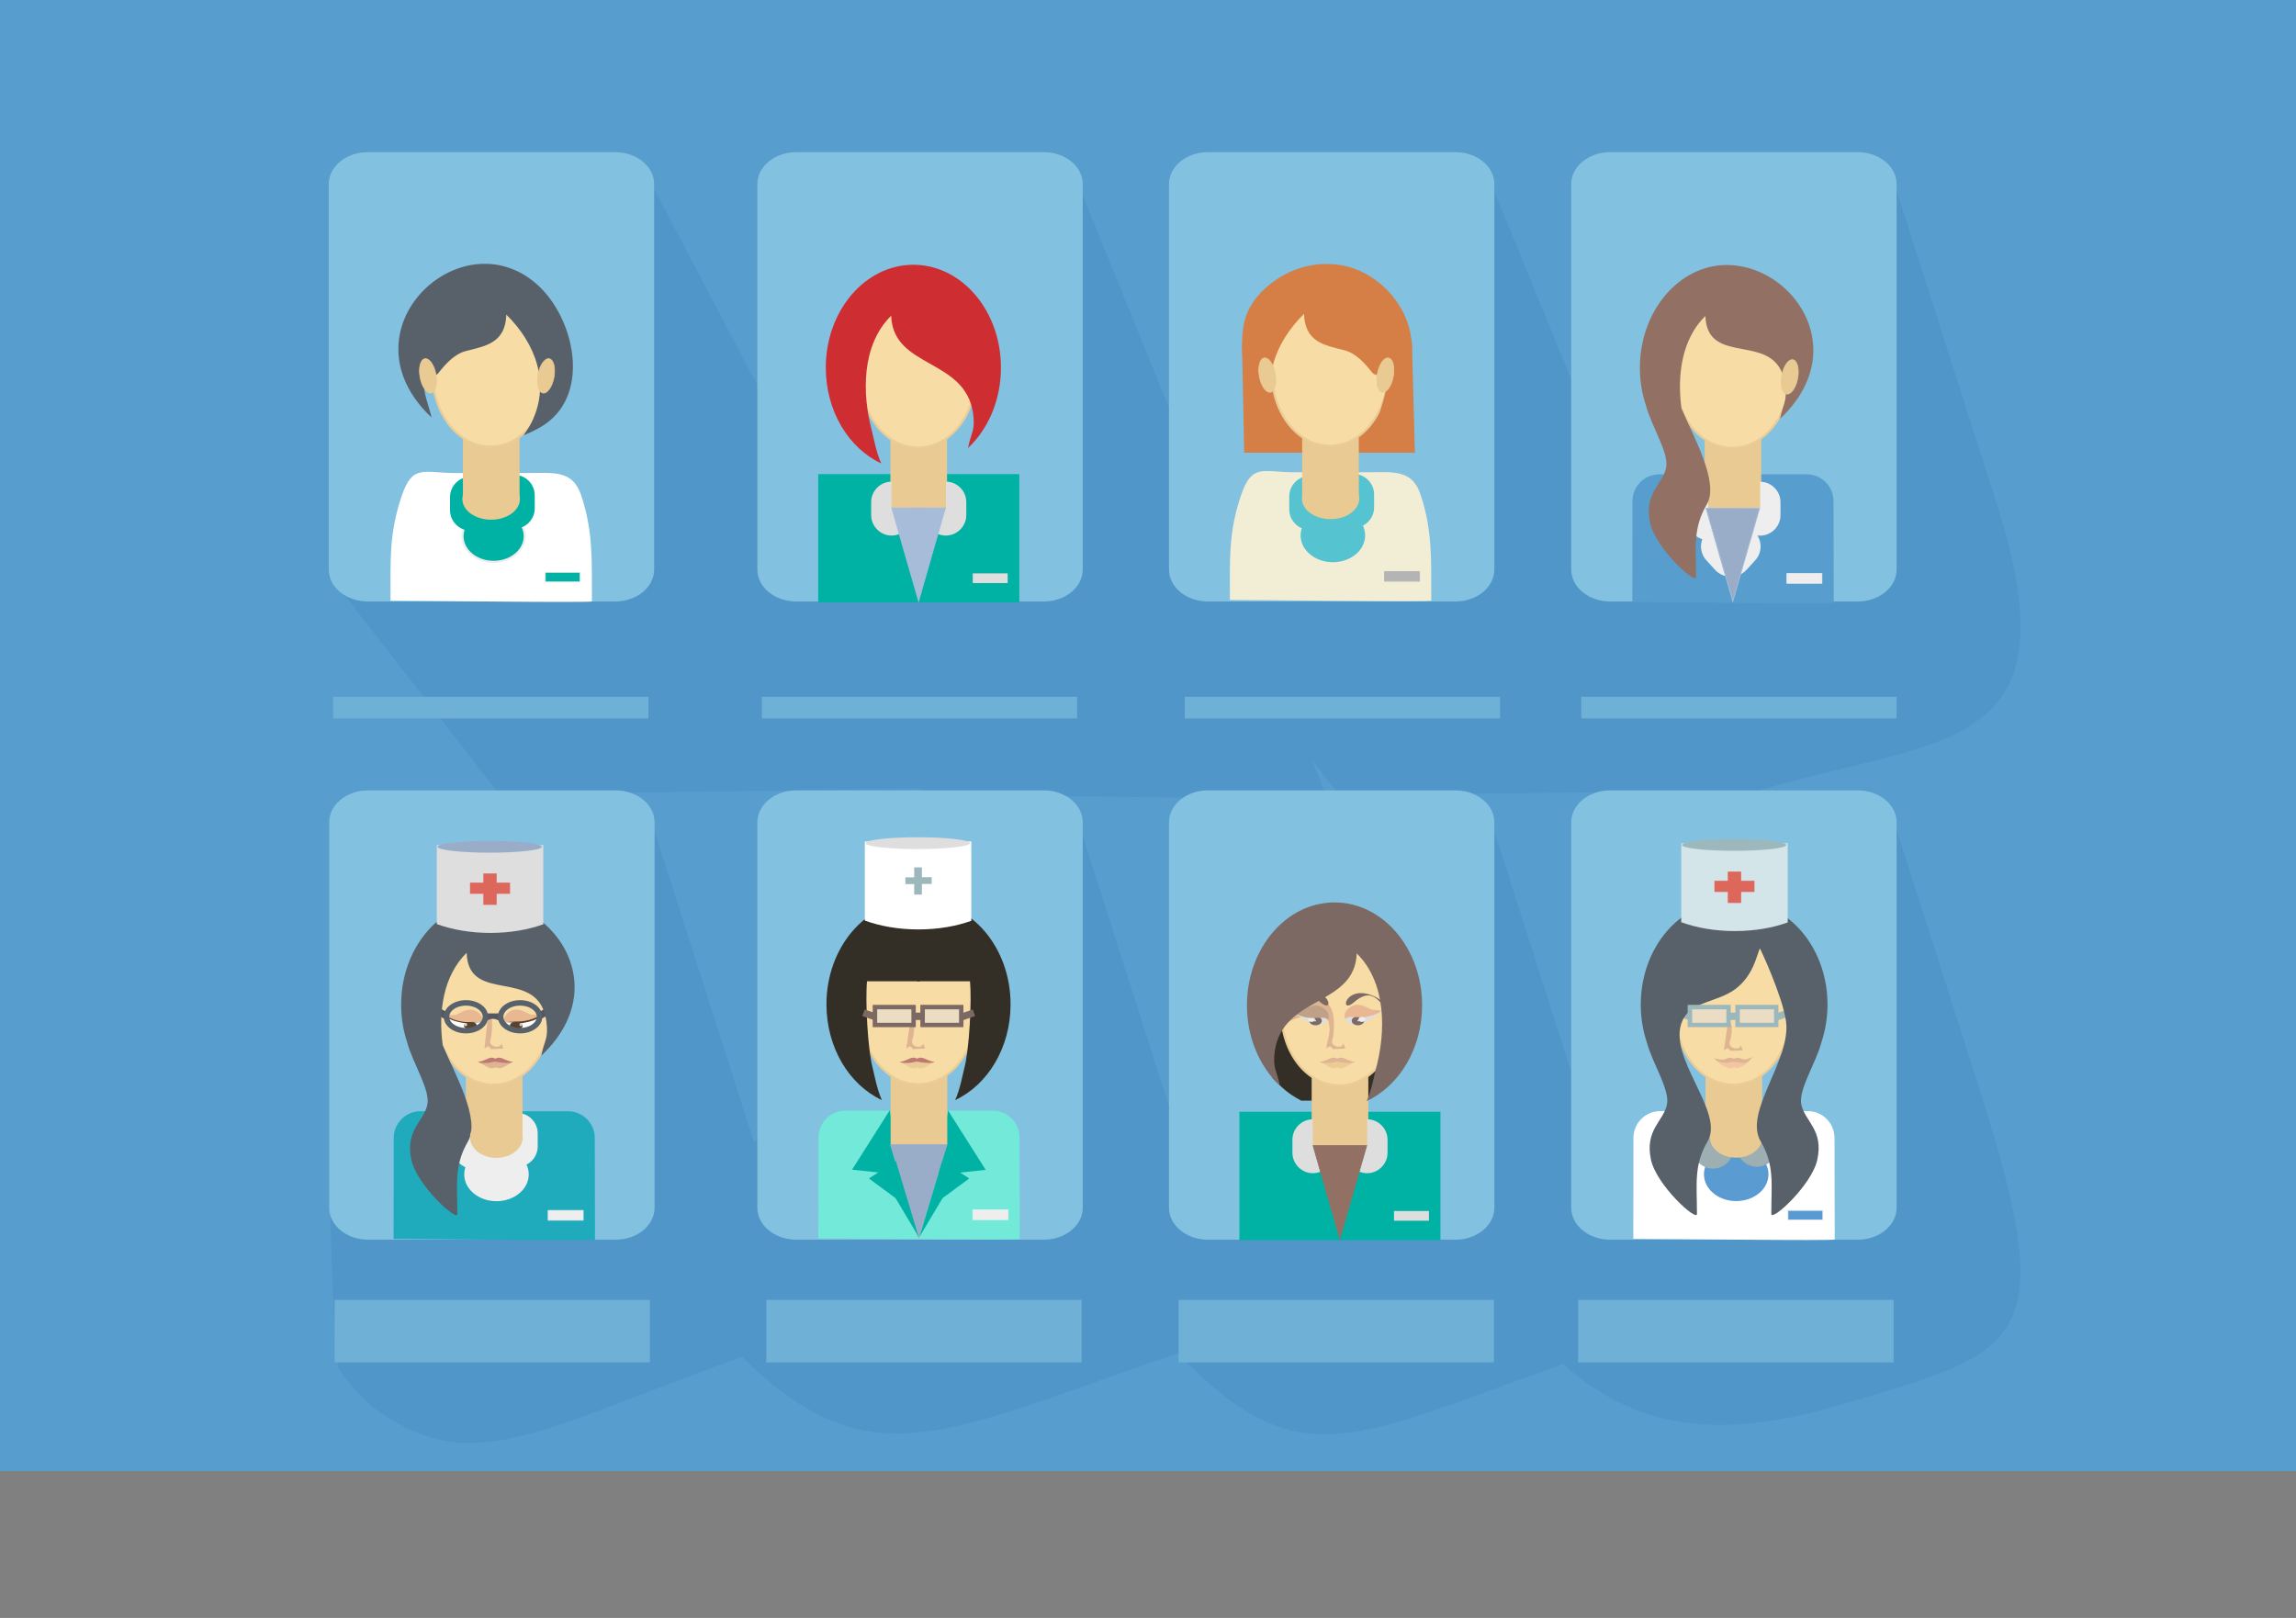 <?xml version="1.0" encoding="UTF-8"?>
<!DOCTYPE svg PUBLIC "-//W3C//DTD SVG 1.1//EN" "http://www.w3.org/Graphics/SVG/1.1/DTD/svg11.dtd">
<!-- Creator: CorelDRAW X6 -->
<svg xmlns="http://www.w3.org/2000/svg" xml:space="preserve" width="210mm" height="148mm" version="1.1" style="shape-rendering:geometricPrecision; text-rendering:geometricPrecision; image-rendering:optimizeQuality; fill-rule:evenodd; clip-rule:evenodd"
viewBox="0 0 21000 14800"
 xmlns:xlink="http://www.w3.org/1999/xlink">
 <rect x="0" y="0" width="21000" height="14800" fill="#808080" stroke="none"/>
 <defs>
  <style type="text/css">
   <![CDATA[
    .str10 {stroke:#927164;stroke-width:7.62}
    .str14 {stroke:#99ADC9;stroke-width:7.62}
    .str9 {stroke:#A7BCD9;stroke-width:7.62}
    .str7 {stroke:#B4B4B4;stroke-width:7.62}
    .str5 {stroke:#E9CA93;stroke-width:7.62}
    .str3 {stroke:#EEEEEF;stroke-width:7.62}
    .str1 {stroke:#00B2A4;stroke-width:20}
    .str6 {stroke:#56C3D0;stroke-width:20}
    .str11 {stroke:#575762;stroke-width:20}
    .str15 {stroke:#589AD4;stroke-width:20}
    .str12 {stroke:#5B432B;stroke-width:20}
    .str19 {stroke:#7C6963;stroke-width:20}
    .str16 {stroke:#9DAFB2;stroke-width:20}
    .str17 {stroke:#9DB8BD;stroke-width:20}
    .str8 {stroke:#DEDEDE;stroke-width:20}
    .str4 {stroke:#E9CA93;stroke-width:20}
    .str2 {stroke:#EBCC96;stroke-width:20}
    .str0 {stroke:#EEEEEF;stroke-width:20}
    .str18 {stroke:#9DB8BD;stroke-width:25}
    .str13 {stroke:#59626B;stroke-width:50}
    .fil31 {fill:none}
    .fil5 {fill:#00B2A4}
    .fil24 {fill:#20ABBC}
    .fil19 {fill:#332F26}
    .fil2 {fill:#5196C8}
    .fil11 {fill:#56C3D0}
    .fil25 {fill:#575762}
    .fil0 {fill:#579DCE}
    .fil8 {fill:#58616A}
    .fil36 {fill:#589AD4}
    .fil33 {fill:#5A9BD1}
    .fil28 {fill:#5B432B}
    .fil40 {fill:#6FB0D7}
    .fil32 {fill:#73E9DA}
    .fil23 {fill:#7C6963}
    .fil21 {fill:#7D6A65}
    .fil3 {fill:#82C1E0}
    .fil17 {fill:#927164}
    .fil18 {fill:#99ADC9}
    .fil34 {fill:#9DAFB2}
    .fil35 {fill:#9DB8BD}
    .fil15 {fill:#A7BCD9}
    .fil12 {fill:#B4B4B4}
    .fil41 {fill:#BF7975}
    .fil22 {fill:#BFA188}
    .fil1 {fill:#C5142C}
    .fil13 {fill:#CE2D32}
    .fil37 {fill:#D4E5E9}
    .fil9 {fill:#D57E45}
    .fil29 {fill:#D9C8C1}
    .fil26 {fill:#DC675A}
    .fil20 {fill:#DEB492}
    .fil14 {fill:#DEDEDE}
    .fil30 {fill:#E8B892}
    .fil6 {fill:#E9CA93}
    .fil38 {fill:#EADDC3}
    .fil42 {fill:#EBCC96}
    .fil16 {fill:#EEEEEF}
    .fil43 {fill:#F2C6A2}
    .fil10 {fill:#F2EDD5}
    .fil7 {fill:#F7DCA5}
    .fil27 {fill:#FEFFFF}
    .fil4 {fill:white}
    .fil44 {fill:#7C6963;fill-rule:nonzero}
    .fil39 {fill:#9DB8BD;fill-rule:nonzero}
   ]]>
  </style>
 </defs>
 <g id="Слой_x0020_1">
  <g id="_843243168">
   <rect class="fil0" x="-504" y="-43" width="22500" height="13500"/>
   <polygon class="fil1" points="18055,5252 18150,5252 18150,5313 18055,5313 "/>
   <polygon class="fil1" points="18055,5406 18153,5406 18153,5454 18055,5454 "/>
   <polygon class="fil2" points="6942,5302 9869,1702 12146,7313 8469,7267 "/>
   <polygon class="fil2" points="10723,5309 13651,1709 15910,7232 12250,7275 "/>
   <path class="fil2" d="M14408 5309l2928 -3600c310,970 620,1940 930,2910 756,2368 -588,2101 -2330,2659l-1527 -1969 -1 0z"/>
   <path class="fil3" d="M11048 1392l2264 0c197,0 356,131 356,292l0 3526c0,161 -159,292 -356,292l-2264 0c-197,0 -356,-131 -356,-292l0 -3526c0,-161 159,-292 356,-292z"/>
   <polygon class="fil2" points="3041,5302 5969,1702 8863,7208 4568,7267 "/>
   <path class="fil2" d="M3006 10599l2963 -3053 1483 4641c-1954,625 -2803,1221 -3569,943 -259,-94 -555,-252 -786,-613 -36,-56 -85,-1482 -76,-1509 102,-313 112,-241 -14,-409l-1 0z"/>
   <path class="fil3" d="M3367 7230l2264 0c197,0 356,131 356,292l0 3526c0,161 -159,292 -356,292l-2264 0c-197,0 -356,-131 -356,-292l0 -3526c0,-161 159,-292 356,-292z"/>
   <path class="fil3" d="M3363 1392l2264 0c197,0 356,131 356,292l0 3526c0,161 -159,292 -356,292l-2264 0c-197,0 -356,-131 -356,-292l0 -3526c0,-161 159,-292 356,-292z"/>
   <path class="fil4" d="M4167 4327l656 0c243,0 415,-30 493,205 112,336 96,604 98,969 0,15 -1616,-7 -1842,-6 1,-357 -17,-608 102,-958 100,-294 197,-210 492,-210l1 0z"/>
   <ellipse class="fil5 str0" cx="4515" cy="4905" rx="285" ry="235"/>
   <path class="fil5 str1" d="M4527 4595l0 55c0,97 80,177 177,177l0 0c97,0 177,-80 177,-177l0 -119c0,-94 -74,-171 -166,-177l0 240 -188 0 0 1z"/>
   <path class="fil5 str1" d="M4480 4612l0 55c0,97 -80,177 -177,177l0 0c-97,0 -177,-80 -177,-177l0 -119c0,-94 74,-171 166,-177l0 240 188 0 0 1z"/>
   <rect class="fil6" x="4234" y="3867" width="518" height="695"/>
   <ellipse class="fil7 str2" cx="4486" cy="3420" rx="529" ry="665"/>
   <path class="fil8" d="M3947 3820c-12,-65 -67,-210 -66,-269 0,-10 15,11 15,1 1,-15 3,-31 6,-49 11,-77 75,-48 108,-91 69,-88 150,-176 255,-202 178,-45 358,-73 366,-332 267,262 406,628 232,984 -26,54 -75,119 -73,119 2,0 108,-41 192,-98 426,-289 270,-980 -71,-1282 -698,-619 -1808,424 -963,1219l-1 0z"/>
   <rect class="fil5 str3" x="4987" y="5235" width="319.52" height="88.51"/>
   <ellipse class="fil6 str4" cx="4492" cy="4565" rx="253" ry="179"/>
   <ellipse class="fil6 str5" transform="matrix(0.833 -0.155 0.155 0.833 3914.84 3438.44)" rx="87" ry="188"/>
   <ellipse class="fil6 str5" transform="matrix(-0.833 -0.155 -0.155 0.833 4994.24 3438.44)" rx="87" ry="188"/>
   <polygon class="fil9" points="11418,2964 12869,2983 12914,3137 12941,4141 11380,4141 11360,3157 "/>
   <path class="fil10" d="M11844 4320l656 0c243,0 415,-30 493,205 112,336 96,604 98,969 0,15 -1616,-7 -1842,-6 1,-357 -17,-608 102,-958 100,-294 197,-210 492,-210l1 0z"/>
   <ellipse class="fil11 str6" cx="12191" cy="4898" rx="285" ry="235"/>
   <path class="fil11 str6" d="M12204 4587l0 55c0,97 80,177 177,177l0 0c97,0 177,-80 177,-177l0 -119c0,-94 -74,-171 -166,-177l0 240 -188 0 0 1z"/>
   <path class="fil11 str6" d="M12156 4605l0 55c0,97 -80,177 -177,177l0 0c-97,0 -177,-80 -177,-177l0 -119c0,-94 74,-171 166,-177l0 240 188 0 0 1z"/>
   <rect class="fil6" x="11910" y="3860" width="518" height="695"/>
   <ellipse class="fil7 str2" cx="12163" cy="3413" rx="529" ry="665"/>
   <path class="fil9" d="M12611 3813c12,-65 67,-210 66,-269 0,-10 -15,12 -15,1 -1,-15 -3,-31 -6,-49 -11,-77 -75,-48 -108,-91 -69,-88 -150,-176 -255,-202 -178,-45 -358,-73 -366,-332 -267,262 -406,628 -232,984 26,54 75,119 73,119 -2,0 -108,-41 -192,-98 -123,-84 -191,-205 -195,-346 -11,-376 -110,-668 256,-946 253,-193 622,-241 919,-40 372,251 549,803 54,1270l1 -1z"/>
   <rect class="fil12 str7" x="12664" y="5228" width="319.52" height="88.51"/>
   <ellipse class="fil6 str4" cx="12170" cy="4560" rx="252" ry="179"/>
   <ellipse class="fil6 str5" transform="matrix(0.833 -0.155 0.155 0.833 11591.3 3431.24)" rx="87" ry="188"/>
   <ellipse class="fil6 str5" transform="matrix(-0.833 -0.155 -0.155 0.833 12670.7 3431.24)" rx="87" ry="188"/>
   <path class="fil3" d="M7283 1392l2264 0c197,0 356,131 356,292l0 3526c0,161 -159,292 -356,292l-2264 0c-197,0 -356,-131 -356,-292l0 -3526c0,-161 159,-292 356,-292z"/>
   <rect class="fil5" x="7484" y="4337" width="1839" height="1174"/>
   <rect class="fil6" x="8144" y="3957" width="518" height="695"/>
   <ellipse class="fil7 str2" cx="8397" cy="3430" rx="529" ry="665"/>
   <path class="fil13" d="M8354 2422c442,0 801,421 801,941 0,297 -117,563 -301,735 26,-139 69,-156 46,-318 -74,-506 -733,-408 -749,-892 -271,266 -269,714 -175,1059 10,36 39,197 84,292 -297,-138 -507,-478 -507,-876 0,-520 359,-941 801,-941z"/>
   <ellipse class="fil6 str4" cx="8408" cy="4546" rx="257" ry="237"/>
   <path class="fil14 str8" d="M8332 4657l0 55c0,97 -80,177 -177,177l0 0c-97,0 -177,-80 -177,-177l0 -119c0,-94 74,-171 166,-177l0 240 188 0 0 1z"/>
   <path class="fil14 str8" d="M8474 4657l0 55c0,97 80,177 177,177l0 0c97,0 177,-80 177,-177l0 -119c0,-94 -74,-171 -166,-177l0 240 -188 0 0 1z"/>
   <polygon class="fil15 str9" points="8402,5499 8279,5073 8157,4647 8402,4647 8647,4647 8524,5073 "/>
   <rect class="fil14" x="8897" y="5245" width="319.52" height="88.51"/>
   <path class="fil3" d="M14727 1392l2264 0c197,0 356,131 356,292l0 3526c0,161 -159,292 -356,292l-2264 0c-197,0 -356,-131 -356,-292l0 -3526c0,-161 159,-292 356,-292z"/>
   <path class="fil0" d="M15175 4339l1350 0c135,0 245,110 245,245l2 929c0,15 -1616,-7 -1842,-6l1 -923c0,-135 110,-245 245,-245l-1 0z"/>
   <rect class="fil6" x="15591" y="3959" width="518" height="695"/>
   <ellipse class="fil7 str2" cx="15843" cy="3432" rx="529" ry="665"/>
   <ellipse class="fil6 str4" cx="15854" cy="4548" rx="257" ry="237"/>
   <path class="fil16 str0" d="M15802 4699l0 55c0,97 -80,177 -177,177l0 0c-97,0 -177,-80 -177,-177l0 -119c0,-94 74,-171 166,-177l0 240 188 0 0 1z"/>
   <path class="fil17" d="M16281 3832c26,-139 69,-156 46,-318 -74,-506 -713,-140 -729,-624 -217,213 -259,544 -219,844 105,253 350,679 232,880 -129,221 -98,389 -98,666 0,72 -371,-263 -421,-498 -57,-271 112,-348 146,-500 31,-138 -133,-379 -184,-574 -36,-107 -55,-223 -55,-344 0,-307 125,-580 319,-752 698,-619 1808,424 963,1219l0 1z"/>
   <path class="fil16 str0" d="M15921 4658l0 55c0,97 80,177 177,177l0 0c97,0 177,-80 177,-177l0 -119c0,-94 -74,-171 -166,-177l0 240 -188 0 0 1z"/>
   <path class="fil16 str0" d="M15742 4927l-37 41c-66,72 -60,184 12,250l0 0c72,66 184,60 250,-12l80 -88c63,-69 61,-176 -4,-243l-162 178 -139 -126z"/>
   <path class="fil16 str0" d="M15919 4927l37 41c66,72 60,184 -12,250l0 0c-72,66 -184,60 -250,-12l-80 -88c-63,-69 -61,-176 4,-243l162 178 139 -126z"/>
   <polygon class="fil18 str9" points="15849,5501 15726,5075 15604,4649 15849,4649 16094,4649 15971,5075 "/>
   <rect class="fil16 str3" x="16344" y="5247" width="319.52" height="88.51"/>
   <path class="fil2" d="M5919 11410l3951 -3865 1483 4641c-3138,1006 -3491,1723 -5433,-777l-1 1z"/>
   <path class="fil2" d="M9965 11417l3686 -3865 1483 4641c-3138,1006 -3227,1723 -5169,-777l0 1z"/>
   <path class="fil2" d="M13296 11329l4039 -3777c257,806 515,1611 772,2417 753,2357 380,2390 -1274,2882 -1921,572 -2557,-261 -3537,-1522z"/>
   <path class="fil3" d="M11048 7230l2264 0c197,0 356,131 356,292l0 3526c0,161 -159,292 -356,292l-2264 0c-197,0 -356,-131 -356,-292l0 -3526c0,-161 159,-292 356,-292z"/>
   <path class="fil19" d="M12716 9416l-1079 0 0 444c99,100 143,143 264,208l602 0 215 -177 -2 -475z"/>
   <rect class="fil5" x="11336" y="10170" width="1839" height="1174"/>
   <rect class="fil6" x="11997" y="9790" width="518" height="695"/>
   <ellipse class="fil7 str2" cx="12250" cy="9264" rx="529" ry="665"/>
   <path class="fil20" d="M12288 9544l16 48 -112 5c-29,-45 -39,-16 -60,-5 4,-70 40,-141 26,-210 -10,-47 9,-74 -144,-85 -112,-9 -229,39 -255,71 -11,14 108,-146 96,-154 0,-14 46,-11 79,-15 22,-3 77,-46 135,-46 110,-1 132,128 132,214 0,54 -7,123 -13,138 -31,75 94,93 99,39l1 0z"/>
   <path class="fil14" d="M12153 9293c-1,-10 -4,-6 -12,-2 -31,18 -103,-32 -162,-44 -62,-12 -113,-5 -151,7 -4,11 29,27 63,49 46,30 101,68 113,72 55,20 154,-15 148,-83l1 1z"/>
   <ellipse class="fil21" cx="12033" cy="9338" rx="57" ry="41"/>
   <ellipse class="fil16" cx="11996" cy="9325" rx="31" ry="23"/>
   <ellipse class="fil16" cx="12029" cy="9336" rx="7" ry="8"/>
   <path class="fil22" d="M12150 9325c-4,9 -6,4 -12,-2 -23,-27 -108,-3 -167,-12 -62,-9 -116,-29 -149,-52 0,-14 46,-11 79,-15 22,-3 77,-46 135,-46 58,-1 140,64 113,127l1 0z"/>
   <path class="fil23" d="M12206 8255c-442,0 -801,421 -801,941 0,297 117,563 301,735 -26,-139 -69,-156 -46,-318 74,-506 733,-408 749,-892 271,266 269,714 175,1059 -10,36 -39,197 -84,292 297,-138 507,-478 507,-876 0,-520 -359,-941 -801,-941z"/>
   <ellipse class="fil6 str4" cx="12260" cy="10380" rx="257" ry="237"/>
   <path class="fil14 str8" d="M12185 10490l0 55c0,97 -80,177 -177,177l0 0c-97,0 -177,-80 -177,-177l0 -119c0,-94 74,-171 166,-177l0 240 188 0 0 1z"/>
   <path class="fil14 str8" d="M12327 10490l0 55c0,97 80,177 177,177l0 0c97,0 177,-80 177,-177l0 -119c0,-94 -74,-171 -166,-177l0 240 -188 0 0 1z"/>
   <polygon class="fil17 str10" points="12255,11332 12132,10906 12010,10480 12255,10480 12500,10480 12377,10906 "/>
   <rect class="fil14" x="12750" y="11078" width="319.52" height="88.51"/>
   <path class="fil24" d="M3845 10165l1350 0c135,0 245,110 245,245l2 929c0,15 -1616,-7 -1842,-6l1 -923c0,-135 110,-245 245,-245l-1 0z"/>
   <ellipse class="fil16 str0" cx="4541" cy="10743" rx="285" ry="235"/>
   <path class="fil16 str0" d="M4554 10432l0 55c0,97 80,177 177,177l0 0c97,0 177,-80 177,-177l0 -119c0,-94 -74,-171 -166,-177l0 240 -188 0 0 1z"/>
   <path class="fil16 str0" d="M4507 10450l0 55c0,97 -80,177 -177,177l0 0c-97,0 -177,-80 -177,-177l0 -119c0,-94 74,-171 166,-177l0 240 188 0 0 1z"/>
   <rect class="fil6" x="4261" y="9705" width="518" height="695"/>
   <ellipse class="fil7 str2" cx="4513" cy="9258" rx="529" ry="665"/>
   <rect class="fil25 str11" transform="matrix(0.964 0.567 -0.414 0.703 4014.75 9226.25)" width="79.37" height="58.21"/>
   <rect class="fil25 str11" transform="matrix(-0.964 0.567 0.414 0.703 5008.03 9222.65)" width="79.37" height="58.21"/>
   <path class="fil8" d="M4951 9658c26,-139 69,-156 46,-318 -74,-506 -713,-140 -729,-624 -217,213 -259,544 -219,844 105,253 350,679 232,880 -129,221 -98,389 -98,666 0,72 -371,-263 -421,-498 -57,-271 112,-348 146,-500 31,-137 -133,-379 -184,-574 -36,-107 -55,-223 -55,-344 0,-307 125,-580 319,-752 698,-619 1808,424 963,1219l0 1z"/>
   <path class="fil14" d="M4969 8455l0 -725 -974 0 0 723c140,51 308,81 490,81 179,0 346,-29 484,-79z"/>
   <rect class="fil26" x="4421" y="7990" width="122" height="287"/>
   <rect class="fil26" x="4299" y="8074" width="366" height="102"/>
   <rect class="fil26" x="4432" y="8052" width="101" height="152"/>
   <rect class="fil16 str3" x="5014" y="11073" width="319.52" height="88.51"/>
   <path class="fil20" d="M4514 9293l1 2 -2 -1 2 -1 -1 0zm73 251l16 48 -112 5c-29,-45 -39,-16 -60,-5l30 -276 36 -15 -6 5c18,16 7,175 -3,199 -31,75 94,93 99,39z"/>
   <path class="fil27" d="M4291 9252c92,14 136,42 129,91 -7,48 -86,82 -178,68 -92,-14 -161,-75 -155,-119 4,-29 54,14 106,5 26,-4 68,-50 98,-46l0 1z"/>
   <ellipse class="fil28 str12" transform="matrix(-0.423 0.026 0.017 0.286 4301.94 9382.24)" rx="126" ry="112"/>
   <path class="fil28" d="M4163 9205c34,0 75,-29 97,-22 -6,-1 -12,-2 -19,-3l0 0 -1 0c-44,-7 -79,38 -110,50 -29,10 -31,45 -35,63 15,10 35,20 59,28 25,9 53,16 83,20 20,3 81,4 119,5 15,0 31,4 39,8 -15,-4 -29,-3 -36,-2 -33,3 -85,5 -101,8 -7,-1 -15,-2 -23,-3 -31,-5 -60,-12 -86,-21 -27,-9 -49,-21 -66,-33l-4 -3 0 -4 0 -1 0 0 0 -1 0 0 0 0 0 0c7,-47 45,-87 84,-86l0 -3z"/>
   <ellipse class="fil29" transform="matrix(-0.618 0.038 0.038 0.618 4259.04 9372.44)" rx="23" ry="24"/>
   <path class="fil30" d="M4416 9310c3,5 7,17 7,28 -1,12 -7,23 -7,23 -4,9 -6,4 -12,-2 -23,-27 -108,-3 -167,-12 -62,-9 -116,-29 -149,-52 0,-1 0,-2 0,-2 5,-31 17,-1 73,-8 36,-5 167,-123 254,26l1 -1z"/>
   <path class="fil25 str11" d="M4449 9280l119 0 0 41 -14 0c-12,-7 -28,-11 -46,-11 -18,0 -34,4 -46,11l-14 0 0 -41 1 0z"/>
   <ellipse class="fil31 str13" cx="4262" cy="9301" rx="178" ry="127"/>
   <path class="fil27" d="M4731 9251c-92,14 -131,47 -123,95 7,48 81,78 173,64 92,-14 161,-75 155,-119 -4,-29 -47,11 -99,3 -26,-4 -75,-49 -106,-44l0 1z"/>
   <path class="fil30" d="M4609 9310c-3,5 -7,17 -7,28 1,12 7,23 7,23 4,9 6,4 12,-2 23,-27 108,-3 167,-12 62,-9 116,-29 149,-52 0,-1 0,-2 0,-2 -5,-31 -22,-5 -79,-12 -36,-5 -162,-119 -248,30l-1 -1z"/>
   <ellipse class="fil28 str12" transform="matrix(0.423 0.026 -0.017 0.286 4721.84 9382.24)" rx="126" ry="112"/>
   <path class="fil28" d="M4860 9205c-34,0 -75,-29 -97,-22 6,-1 12,-2 19,-3l0 0 1 0c44,-7 79,38 110,50 29,10 31,45 35,63 -15,10 -35,20 -59,28 -25,9 -53,16 -83,20 -20,3 -81,4 -119,5 -15,0 -31,4 -39,8 15,-4 29,-3 36,-2 33,3 85,5 101,8 7,-1 15,-2 22,-3 31,-5 60,-12 86,-21 27,-9 49,-21 66,-33l4 -3 0 -4 0 -1 0 0 0 -1 0 0 0 0 0 0c-7,-47 -45,-87 -84,-86l1 -3z"/>
   <ellipse class="fil29" transform="matrix(0.618 0.038 -0.038 0.618 4764.74 9372.44)" rx="23" ry="24"/>
   <ellipse class="fil31 str13" cx="4757" cy="9301" rx="178" ry="127"/>
   <ellipse class="fil6 str4" cx="4540" cy="10403" rx="231" ry="179"/>
   <ellipse class="fil18" cx="4479" cy="7746" rx="477" ry="54"/>
   <path class="fil3" d="M7283 7230l2264 0c197,0 356,131 356,292l0 3526c0,161 -159,292 -356,292l-2264 0c-197,0 -356,-131 -356,-292l0 -3526c0,-161 159,-292 356,-292z"/>
   <path class="fil32" d="M7730 10160l1350 0c135,0 245,110 245,245l2 929c0,15 -1616,-7 -1842,-6l1 -923c0,-135 110,-245 245,-245l-1 0z"/>
   <polygon class="fil5" points="8671,10158 9016,10702 8764,10728 8562,10728 8618,10444 "/>
   <polygon class="fil5" points="8138,10156 7793,10700 8045,10726 8247,10726 8191,10442 "/>
   <rect class="fil6" x="8146" y="9780" width="518" height="695"/>
   <ellipse class="fil7 str2" cx="8399" cy="9253" rx="529" ry="665"/>
   <polygon class="fil18 str14" points="8403,11323 8274,10898 8145,10472 8403,10472 8660,10472 8531,10898 "/>
   <rect class="fil16 str3" x="8899" y="11068" width="319.52" height="88.51"/>
   <polygon class="fil5" points="8618,10621 8410,11314 8621,10960 8865,10780 "/>
   <polygon class="fil5" points="8194,10621 8402,11314 8191,10960 7947,10780 "/>
   <path class="fil19" d="M8442 8246c-56,0 -111,9 -164,24l109 0 0 706 485 0c17,181 -7,630 -52,795 -10,36 -39,197 -84,292 297,-138 507,-478 507,-876 0,-520 -359,-941 -801,-941z"/>
   <path class="fil19" d="M8360 8246c56,0 111,9 164,24l-109 0 0 706 -485 0c-17,181 7,630 52,795 10,36 39,197 84,292 -297,-138 -507,-478 -507,-876 0,-520 359,-941 801,-941z"/>
   <path class="fil3" d="M14727 7230l2264 0c197,0 356,131 356,292l0 3526c0,161 -159,292 -356,292l-2264 0c-197,0 -356,-131 -356,-292l0 -3526c0,-161 159,-292 356,-292z"/>
   <path class="fil4" d="M15184 10164l1350 0c135,0 245,110 245,245l2 929c0,15 -1616,-7 -1842,-6l1 -923c0,-135 110,-245 245,-245l-1 0z"/>
   <ellipse class="fil33 str15" cx="15880" cy="10742" rx="285" ry="235"/>
   <path class="fil34 str16" d="M15893 10431l0 55c0,97 80,177 177,177l0 0c97,0 177,-80 177,-177l0 -119c0,-94 -74,-171 -166,-177l0 240 -188 0 0 1z"/>
   <path class="fil34 str16" d="M15845 10448l0 55c0,97 -80,177 -177,177l0 0c-97,0 -177,-80 -177,-177l0 -119c0,-94 74,-171 166,-177l0 240 188 0 0 1z"/>
   <rect class="fil6" x="15599" y="9704" width="518" height="695"/>
   <ellipse class="fil7 str2" cx="15852" cy="9257" rx="529" ry="665"/>
   <rect class="fil35 str17" transform="matrix(1.172 -0.402 0.265 0.772 16249.5 9278.04)" width="79.37" height="58.21"/>
   <rect class="fil35 str17" transform="matrix(1.172 0.402 0.265 -0.772 15355.4 9291.14)" width="79.37" height="58.21"/>
   <ellipse class="fil6 str4" cx="15879" cy="10401" rx="231" ry="179"/>
   <path class="fil8" d="M16335 9339c-34,-232 -234,-660 -239,-664 -30,70 -61,252 -226,374 -169,124 -403,108 -483,290 -145,330 390,829 232,1100 -129,221 -98,389 -98,666 0,72 -371,-263 -421,-498 -57,-271 112,-348 146,-500 31,-137 -133,-379 -184,-574 -36,-107 -55,-223 -55,-344 0,-307 125,-580 319,-752 166,-147 354,-200 535,-185 180,-15 369,38 535,185 194,172 319,445 319,752 0,121 -20,237 -55,344 -51,195 -215,436 -184,574 35,153 204,230 146,500 -50,235 -421,570 -421,498 0,-277 31,-446 -98,-666 -158,-271 284,-744 232,-1100z"/>
   <rect class="fil36 str3" x="16353" y="11072" width="319.52" height="88.51"/>
   <path class="fil20" d="M15854 9356l1 2 -2 -1 2 -1 -1 0zm69 204l16 48 -112 5c-29,-45 -39,-16 -60,-5l34 -229 36 -15 -6 5c18,16 3,128 -7,152 -31,75 94,93 99,39z"/>
   <rect class="fil35 str17" x="15813" y="9273" width="64.76" height="47.5"/>
   <path class="fil37" d="M16351 8438l0 -725 -974 0 0 723c140,51 308,81 490,81 179,0 346,-29 484,-79z"/>
   <rect class="fil26" x="15803" y="7973" width="122" height="287"/>
   <rect class="fil26" x="15681" y="8057" width="366" height="102"/>
   <rect class="fil26" x="15814" y="8034" width="101" height="152"/>
   <ellipse class="fil35" cx="15861" cy="7729" rx="477" ry="54"/>
   <rect class="fil38" x="15456" y="9213" width="354" height="164"/>
   <path class="fil39" d="M15456 9192l354 0 20 0 0 20 0 164 0 20 -20 0 -354 0 -20 0 0 -20 0 -164 0 -20 20 0zm334 41l-313 0 0 123 313 0 0 -123z"/>
   <rect class="fil38" x="15892" y="9213" width="354" height="164"/>
   <path class="fil39" d="M15892 9192l354 0 20 0 0 20 0 164 0 20 -20 0 -354 0 -20 0 0 -20 0 -164 0 -20 20 0zm334 41l-313 0 0 123 313 0 0 -123z"/>
   <rect class="fil40" x="3047" y="6374" width="2884" height="198"/>
   <rect class="fil40" x="6968" y="6374" width="2884" height="198"/>
   <rect class="fil40" x="10836" y="6374" width="2884" height="198"/>
   <rect class="fil40" x="14463" y="6374" width="2884" height="198"/>
   <rect class="fil40" x="3060" y="11891" width="2884" height="572"/>
   <ellipse class="fil6 str5" transform="matrix(-0.833 -0.155 -0.155 0.833 16369.6 3447.54)" rx="87" ry="188"/>
   <rect class="fil40" x="7009" y="11891" width="2884" height="572"/>
   <rect class="fil40" x="10780" y="11891" width="2884" height="572"/>
   <rect class="fil40" x="14435" y="11891" width="2884" height="572"/>
   <path class="fil4" d="M8884 8423l0 -725 -974 0 0 723c140,51 308,81 490,81 179,0 346,-29 484,-79z"/>
   <rect class="fil35 str18" x="8374" y="7947" width="45.55" height="224.27"/>
   <rect class="fil35 str18" transform="matrix(0.006 0.662 -0.662 0.006 8513.03 8031.95)" width="68.79" height="338.67"/>
   <ellipse class="fil14" cx="8394" cy="7713" rx="477" ry="54"/>
   <path class="fil20" d="M4372 9714c1,-1 138,-23 157,-20 19,-3 162,19 163,20 -25,11 -60,35 -85,47 -25,12 -49,16 -73,2l-1 -1 -1 1c-24,14 -49,10 -73,-2 -25,-12 -61,-36 -85,-48l-2 1z"/>
   <path class="fil41" d="M4372 9714c0,0 16,8 33,9 21,1 49,2 72,-2 32,-5 40,-10 55,-9 16,1 39,8 86,11 15,1 30,0 43,-1 16,-1 30,-8 30,-8 -8,-3 -18,-2 -27,-5 -20,-7 -41,-14 -59,-23 -25,-12 -49,-16 -73,-2l-1 1 -1 -1c-24,-14 -49,-10 -73,2 -16,8 -36,15 -54,22 -10,4 -23,2 -31,6z"/>
   <path class="fil20" d="M8376 9340l1 2 -2 -1 2 -1 -1 0zm69 204l16 48 -112 5c-29,-45 -39,-16 -60,-5l34 -229 36 -15 -6 5c18,16 3,128 -7,152 -31,75 94,93 99,39z"/>
   <path class="fil42" d="M8229 9714c1,-1 138,-23 157,-20 19,-3 162,19 163,20 -25,11 -60,35 -85,47 -25,12 -49,16 -73,2l-1 -1 -1 1c-24,14 -49,10 -73,-2 -25,-12 -61,-36 -85,-48l-2 1z"/>
   <path class="fil41" d="M8229 9714c0,0 16,8 33,9 21,1 49,2 72,-2 32,-5 40,-10 55,-9 16,1 39,8 86,11 15,1 30,0 43,-1 16,-1 30,-8 30,-8 -8,-3 -18,-2 -27,-5 -20,-7 -41,-14 -59,-23 -25,-12 -49,-16 -73,-2l-1 1 -1 -1c-24,-14 -49,-10 -73,2 -16,8 -36,15 -54,22 -10,4 -23,2 -31,6z"/>
   <path class="fil42" d="M12072 9714c1,-1 138,-23 157,-20 19,-3 162,19 163,20 -25,11 -60,35 -85,47 -25,12 -49,16 -73,2l-1 -1 -1 1c-24,14 -49,10 -73,-2 -25,-12 -61,-36 -85,-48l-2 1z"/>
   <path class="fil20" d="M12072 9714c0,0 16,8 33,9 21,1 49,2 72,-2 32,-5 40,-10 55,-9 16,1 39,8 86,11 15,1 30,0 43,-1 16,-1 30,-8 30,-8 -8,-3 -18,-2 -27,-5 -20,-7 -41,-14 -59,-23 -25,-12 -49,-16 -73,-2l-1 1 -1 -1c-24,-14 -49,-10 -73,2 -16,8 -36,15 -54,22 -10,4 -23,2 -31,6z"/>
   <path class="fil43" d="M15678 9681c1,0 68,24 112,18 29,-4 56,-7 64,-5 6,-1 27,-3 49,3 62,18 123,-27 124,-26 6,2 -103,131 -169,92l-1 -1 -1 1c-24,14 -47,6 -73,-2 -34,-9 -90,-66 -104,-81l-1 1z"/>
   <path class="fil20" d="M15678 9680c4,3 10,9 16,16 19,21 84,29 110,25 32,-5 40,-10 55,-9 16,1 39,8 86,11 49,3 73,-47 82,-53 -1,0 -63,32 -94,17 -25,-12 -49,-16 -73,-2l-1 1 -1 -1c-24,-14 -49,-10 -73,2 -33,16 -106,-7 -106,-7l-1 0z"/>
   <path class="fil23" d="M12387 9166c50,-44 98,-64 135,-60 68,7 108,75 115,71 27,-15 -75,-83 -170,-92 -178,-16 -204,190 -80,81z"/>
   <path class="fil23" d="M12074 9166c-50,-44 -98,-64 -135,-60 -68,7 -108,75 -115,71 -27,-15 75,-83 170,-92 178,-16 204,190 80,81z"/>
   <path class="fil14" d="M12300 9293c1,-10 4,-6 12,-2 31,18 103,-32 162,-44 62,-12 113,-5 151,7 4,11 -29,27 -63,49 -46,30 -101,68 -113,72 -55,20 -154,-15 -148,-83l-1 1z"/>
   <ellipse class="fil21" cx="12420" cy="9338" rx="57" ry="41"/>
   <path class="fil30" d="M12302 9318c4,9 6,4 12,-2 23,-27 108,-3 167,-12 62,-9 116,-29 149,-52 0,-14 -46,-11 -79,-15 -22,-3 -77,-46 -135,-46 -58,-1 -140,64 -113,127l-1 0z"/>
   <ellipse class="fil16" cx="12456" cy="9325" rx="31" ry="23"/>
   <ellipse class="fil16" cx="12423" cy="9336" rx="7" ry="8"/>
   <rect class="fil23 str19" transform="matrix(1.172 -0.402 0.265 0.772 8795.85 9278.04)" width="79.37" height="58.21"/>
   <rect class="fil23 str19" transform="matrix(1.172 0.402 0.265 -0.772 7901.75 9291.14)" width="79.37" height="58.21"/>
   <rect class="fil23 str19" x="8360" y="9273" width="64.76" height="47.5"/>
   <rect class="fil38" x="8002" y="9213" width="354" height="164"/>
   <path class="fil44" d="M8002 9192l354 0 20 0 0 20 0 164 0 20 -20 0 -354 0 -20 0 0 -20 0 -164 0 -20 20 0zm334 41l-313 0 0 123 313 0 0 -123z"/>
   <rect class="fil38" x="8438" y="9213" width="354" height="164"/>
   <path class="fil44" d="M8438 9192l354 0 20 0 0 20 0 164 0 20 -20 0 -354 0 -20 0 0 -20 0 -164 0 -20 20 0zm334 41l-313 0 0 123 313 0 0 -123z"/>
  </g>
 </g>
</svg>
